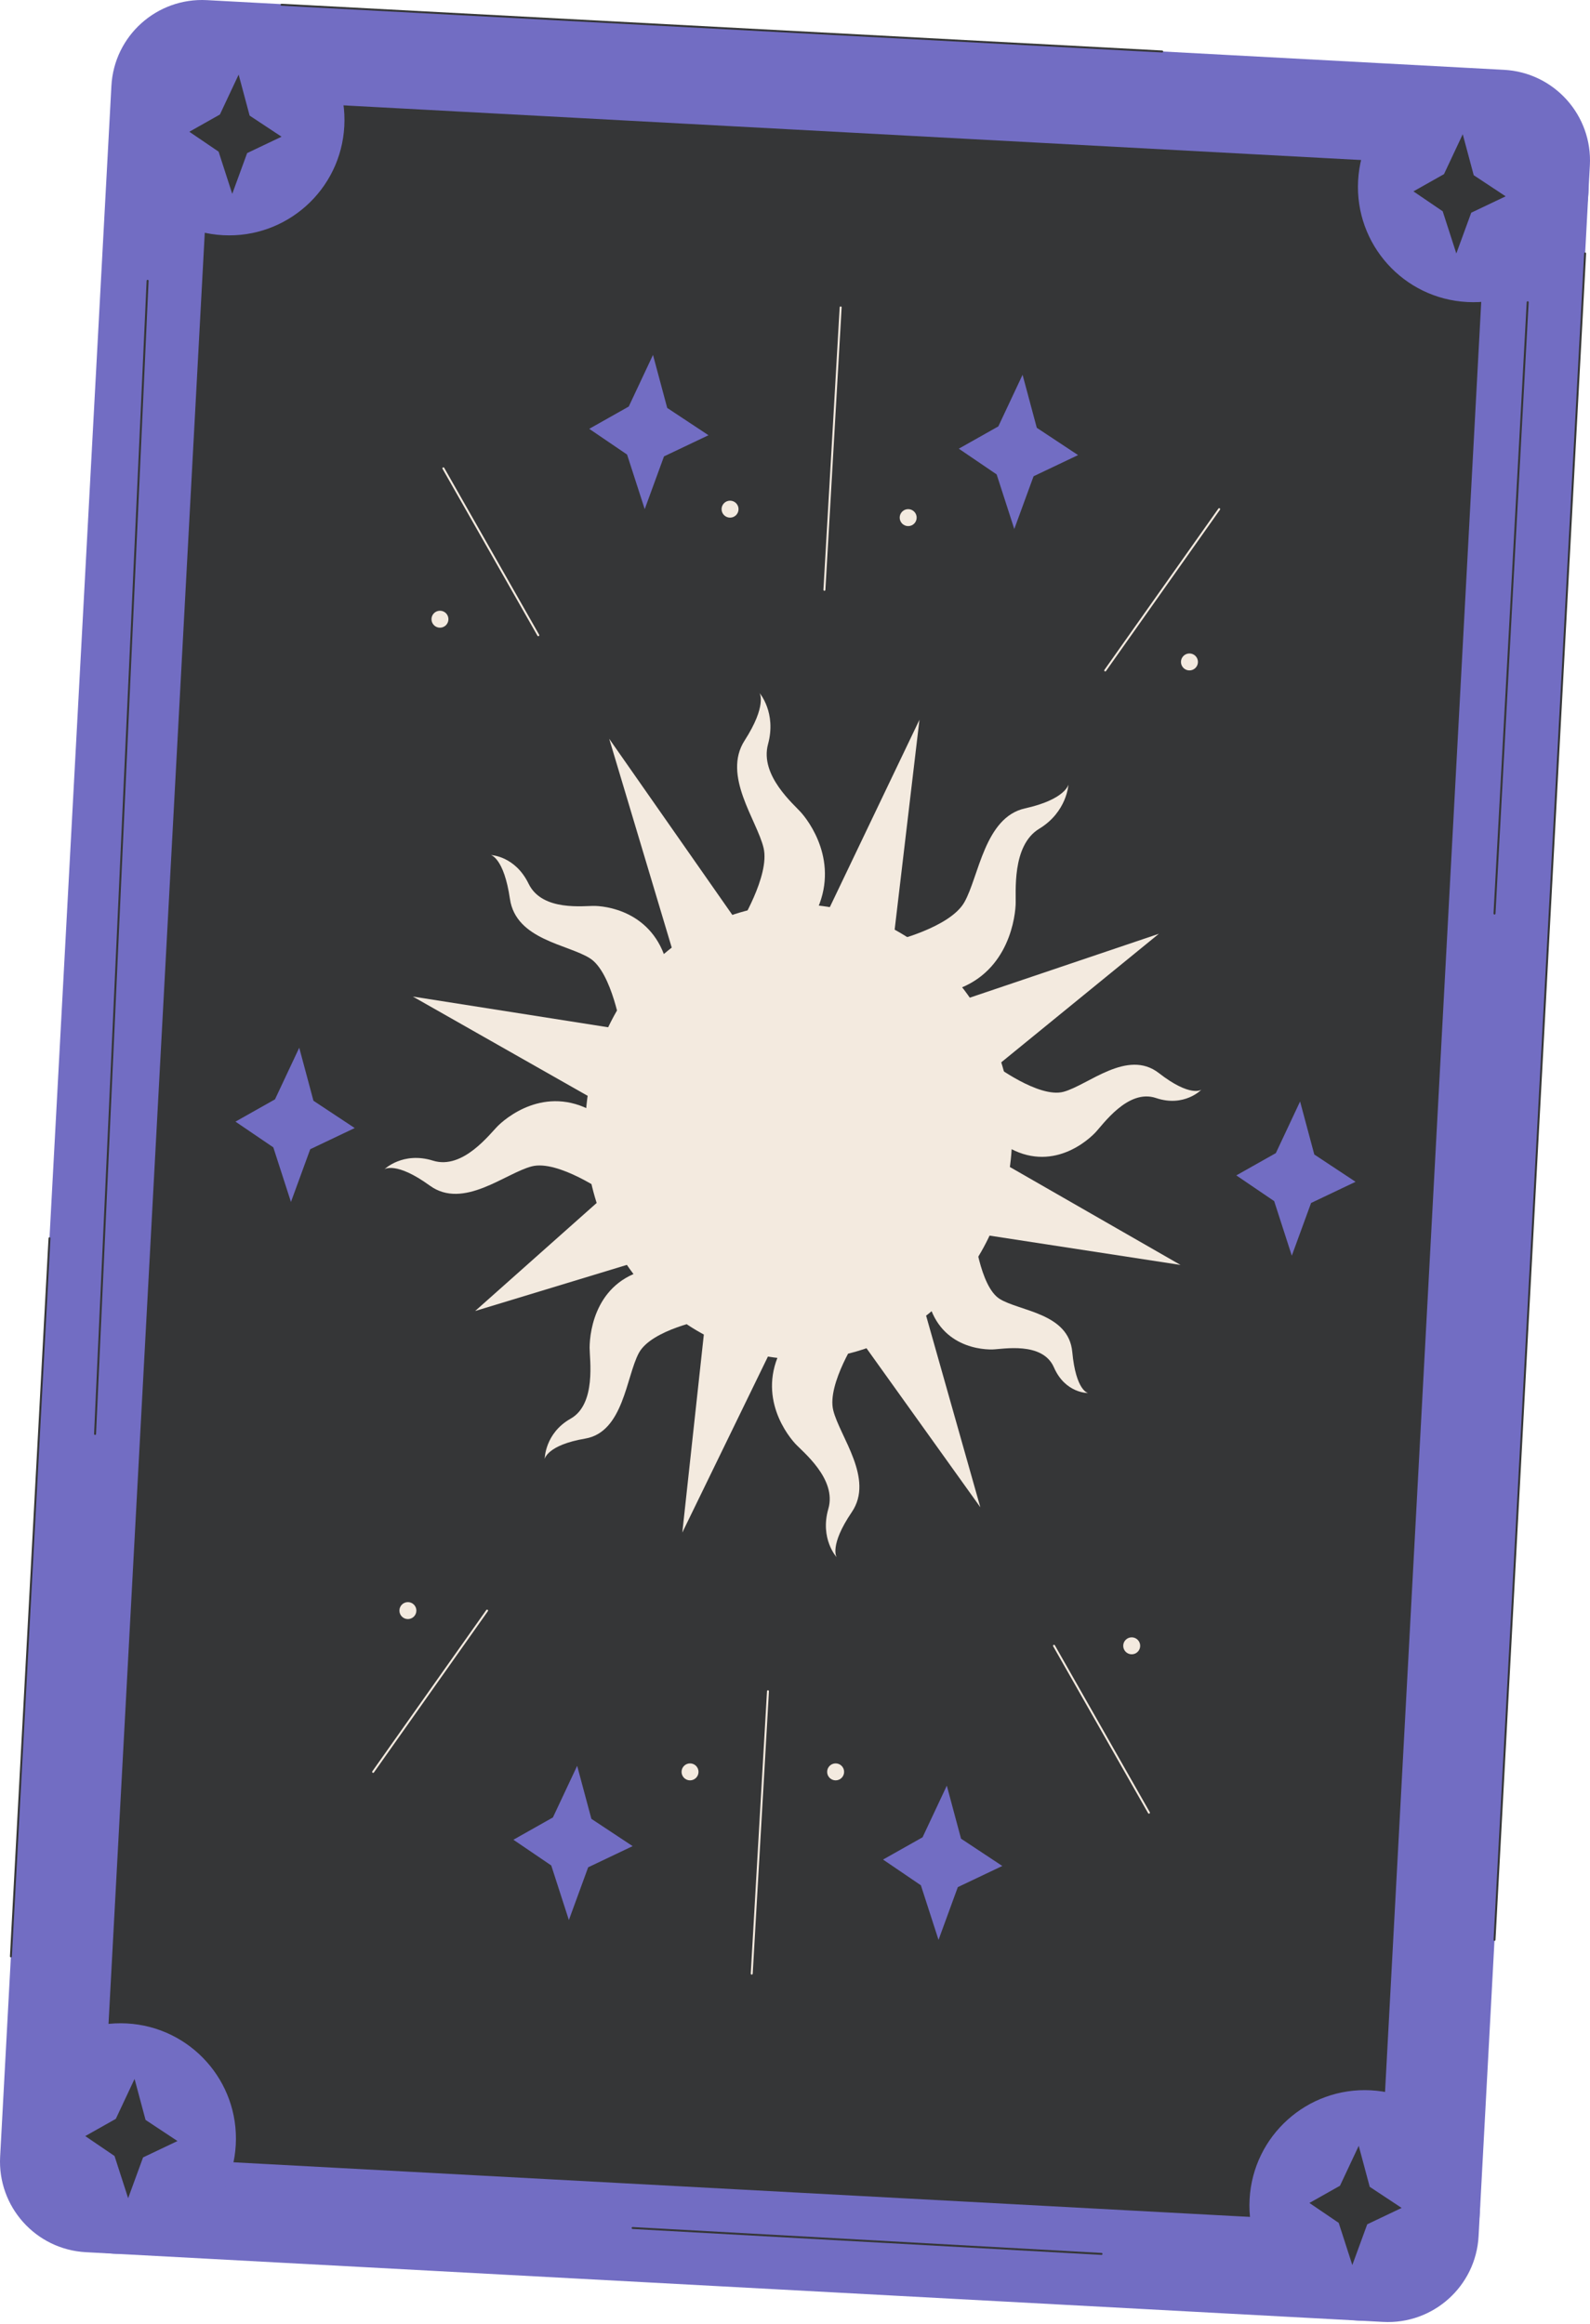<svg width="405" height="592" viewBox="0 0 405 592" fill="none" xmlns="http://www.w3.org/2000/svg">
<path d="M352.3 591.417L21.876 573.659C9.128 572.974 -0.651 562.086 0.034 549.335L28.375 21.876C29.06 9.128 39.949 -0.651 52.7 0.034L383.124 17.788C395.872 18.474 405.651 29.362 404.966 42.113L376.622 569.572C375.94 582.323 365.048 592.102 352.3 591.417Z" fill="#726DC3"/>
<path d="M327.904 565.183L48.927 550.194C36.179 549.509 26.4 538.621 27.085 525.87L52.757 48.118C53.442 35.37 64.331 25.591 77.081 26.276L356.059 41.265C368.806 41.95 378.586 52.839 377.901 65.59L352.229 543.341C351.544 556.089 340.652 565.868 327.904 565.183Z" fill="#353637"/>
<path d="M87.7 32.156C86.829 48.355 72.994 60.781 56.796 59.909C40.598 59.038 28.172 45.203 29.043 29.005C29.915 12.807 43.749 0.381 59.947 1.252C76.146 2.124 88.572 15.958 87.7 32.156Z" fill="#726DC3"/>
<path d="M404.591 49.176C403.719 65.374 389.885 77.8 373.687 76.929C357.488 76.057 345.062 62.223 345.934 46.024C346.805 29.826 360.64 17.4 376.838 18.272C393.036 19.143 405.462 32.981 404.591 49.176Z" fill="#726DC3"/>
<path d="M60.055 546.297C59.184 562.495 45.349 574.921 29.151 574.049C12.953 573.178 0.53 559.343 1.398 543.145C2.27 526.947 16.104 514.524 32.303 515.392C48.501 516.264 60.927 530.099 60.055 546.297Z" fill="#726DC3"/>
<path d="M376.95 563.328C376.078 579.526 362.244 591.949 346.046 591.081C329.847 590.209 317.425 576.375 318.293 560.176C319.164 543.978 332.999 531.555 349.197 532.424C365.395 533.295 377.821 547.133 376.95 563.328Z" fill="#726DC3"/>
<path d="M180.463 110.858L169.13 116.251L164.22 129.684L159.727 115.782L150.086 109.228L160.155 103.549L166.329 90.402L169.95 103.906L180.463 110.858Z" fill="#726DC3"/>
<path d="M274.599 115.917L263.267 121.31L258.356 134.742L253.864 120.84L244.223 114.286L254.291 108.607L260.466 95.461L264.087 108.964L274.599 115.917Z" fill="#726DC3"/>
<path d="M161.146 470.231L149.814 475.624L144.903 489.057L140.414 475.155L130.77 468.601L140.838 462.922L147.013 449.775L150.634 463.279L161.146 470.231Z" fill="#726DC3"/>
<path d="M90.353 287.326L79.021 292.719L74.11 306.152L69.618 292.247L59.977 285.693L70.045 280.017L76.22 266.867L79.841 280.374L90.353 287.326Z" fill="#726DC3"/>
<path d="M71.715 34.821L62.952 38.992L59.154 49.379L55.681 38.628L48.227 33.56L56.012 29.17L60.788 19.002L63.585 29.447L71.715 34.821Z" fill="#353637"/>
<path d="M383.512 50.006L374.749 54.177L370.951 64.564L367.478 53.814L360.023 48.746L367.809 44.356L372.585 34.188L375.382 44.629L383.512 50.006Z" fill="#353637"/>
<path d="M357.02 562.383L348.257 566.551L344.459 576.938L340.989 566.187L333.531 561.119L341.317 556.73L346.092 546.564L348.89 557.006L357.02 562.383Z" fill="#353637"/>
<path d="M45.203 545.346L36.44 549.517L32.642 559.904L29.172 549.154L21.715 544.085L29.5 539.696L34.276 529.527L37.077 539.969L45.203 545.346Z" fill="#353637"/>
<path d="M345.287 301.018L333.954 306.411L329.044 319.843L324.554 305.938L314.91 299.384L324.979 293.708L331.153 280.559L334.774 294.065L345.287 301.018Z" fill="#726DC3"/>
<path d="M255.303 475.282L243.97 480.675L239.059 494.111L234.567 480.206L224.926 473.652L234.995 467.976L241.169 454.826L244.79 468.329L255.303 475.282Z" fill="#726DC3"/>
<path d="M214.131 78.303L209.992 150.228" stroke="#F3EADF" stroke-width="0.5" stroke-miterlimit="10" stroke-linecap="round" stroke-linejoin="round"/>
<path d="M112.934 119.287L137.113 161.797" stroke="#F3EADF" stroke-width="0.5" stroke-miterlimit="10" stroke-linecap="round" stroke-linejoin="round"/>
<path d="M310.548 129.684L281.516 170.772" stroke="#F3EADF" stroke-width="0.5" stroke-miterlimit="10" stroke-linecap="round" stroke-linejoin="round"/>
<path d="M191.477 502.702L195.615 430.773" stroke="#F3EADF" stroke-width="0.5" stroke-miterlimit="10" stroke-linecap="round" stroke-linejoin="round"/>
<path d="M292.656 461.71L268.477 419.203" stroke="#F3EADF" stroke-width="0.5" stroke-miterlimit="10" stroke-linecap="round" stroke-linejoin="round"/>
<path d="M95.043 451.32L124.072 410.234" stroke="#F3EADF" stroke-width="0.5" stroke-miterlimit="10" stroke-linecap="round" stroke-linejoin="round"/>
<path d="M114.225 157.718C114.225 158.911 113.257 159.879 112.064 159.879C110.871 159.879 109.906 158.911 109.906 157.718C109.906 156.525 110.874 155.561 112.064 155.561C113.26 155.561 114.225 156.525 114.225 157.718Z" fill="#F3EADF"/>
<path d="M106.057 410.239C106.057 411.432 105.089 412.397 103.896 412.397C102.703 412.397 101.738 411.429 101.738 410.239C101.738 409.046 102.706 408.078 103.896 408.078C105.089 408.078 106.057 409.046 106.057 410.239Z" fill="#F3EADF"/>
<path d="M290.424 419.208C290.424 420.401 289.456 421.369 288.263 421.369C287.07 421.369 286.105 420.401 286.105 419.208C286.105 418.015 287.073 417.047 288.263 417.047C289.456 417.047 290.424 418.015 290.424 419.208Z" fill="#F3EADF"/>
<path d="M177.924 451.316C177.924 452.509 176.956 453.477 175.763 453.477C174.57 453.477 173.605 452.509 173.605 451.316C173.605 450.123 174.573 449.158 175.763 449.158C176.96 449.155 177.924 450.123 177.924 451.316Z" fill="#F3EADF"/>
<path d="M215.01 451.316C215.01 452.509 214.042 453.477 212.849 453.477C211.655 453.477 210.688 452.509 210.688 451.316C210.688 450.123 211.655 449.158 212.849 449.158C214.042 449.155 215.01 450.123 215.01 451.316Z" fill="#F3EADF"/>
<path d="M188.119 129.688C188.119 130.881 187.151 131.849 185.958 131.849C184.765 131.849 183.797 130.881 183.797 129.688C183.797 128.495 184.765 127.527 185.958 127.527C187.151 127.531 188.119 128.495 188.119 129.688Z" fill="#F3EADF"/>
<path d="M305.135 168.604C305.135 169.797 304.167 170.765 302.974 170.765C301.78 170.765 300.812 169.797 300.812 168.604C300.812 167.411 301.78 166.443 302.974 166.443C304.167 166.443 305.135 167.411 305.135 168.604Z" fill="#F3EADF"/>
<path d="M233.49 131.845C233.49 133.038 232.522 134.006 231.329 134.006C230.136 134.006 229.168 133.038 229.168 131.845C229.168 130.652 230.136 129.684 231.329 129.684C232.522 129.684 233.49 130.652 233.49 131.845Z" fill="#F3EADF"/>
<path d="M403.756 64.559L380.676 494.111" stroke="#353637" stroke-width="0.5" stroke-miterlimit="10" stroke-linecap="round" stroke-linejoin="round"/>
<path d="M71.711 1.209L296.025 13.117" stroke="#353637" stroke-width="0.5" stroke-miterlimit="10" stroke-linecap="round" stroke-linejoin="round"/>
<path d="M12.609 315.396L2.781 498.31" stroke="#353637" stroke-width="0.5" stroke-miterlimit="10" stroke-linecap="round" stroke-linejoin="round"/>
<path d="M37.599 71.522L24.215 365.243" stroke="#353637" stroke-width="0.5" stroke-miterlimit="10" stroke-linecap="round" stroke-linejoin="round"/>
<path d="M161.141 567.498L280.577 574.097" stroke="#353637" stroke-width="0.5" stroke-miterlimit="10" stroke-linecap="round" stroke-linejoin="round"/>
<path d="M389.13 76.981L380.676 232.691" stroke="#353637" stroke-width="0.5" stroke-miterlimit="10" stroke-linecap="round" stroke-linejoin="round"/>
<path d="M251.666 262.075C265.52 290.609 255.158 325.472 228.528 339.949C201.894 354.427 169.074 343.03 155.22 314.499C141.366 285.965 151.724 251.102 178.358 236.624C204.991 222.147 237.812 233.54 251.666 262.075Z" fill="#F3EADF"/>
<path d="M172.712 246.749L155.176 188.176L189.724 237.597C189.724 237.597 186.247 247.627 172.712 246.749Z" fill="#F3EADF"/>
<path d="M234.305 329.492L249.709 383.917L217.277 338.619C217.277 338.619 221.014 329.097 234.305 329.492Z" fill="#F3EADF"/>
<path d="M241.993 255.817L295.186 237.844L250.904 273.958C250.904 273.958 241.597 270.166 241.993 255.817Z" fill="#F3EADF"/>
<path d="M165.609 320.378L121.031 333.924L156.64 302.264C156.64 302.264 164.934 306.579 165.609 320.378Z" fill="#F3EADF"/>
<path d="M208.949 236.117L234.2 183.332L227.225 242.362C227.225 242.362 218.201 246.649 208.949 236.117Z" fill="#F3EADF"/>
<path d="M198.208 340.176L173.797 390.356L179.929 333.944C179.929 333.944 188.853 329.969 198.208 340.176Z" fill="#F3EADF"/>
<path d="M252.52 294.543L300.696 322.196L246.664 313.896C246.664 313.896 242.801 304.232 252.52 294.543Z" fill="#F3EADF"/>
<path d="M154.539 281.875L105.16 253.836L160.389 262.522C160.389 262.522 164.396 272.234 154.539 281.875Z" fill="#F3EADF"/>
<path d="M188.208 235.864C188.208 235.864 196.18 223.072 194.498 215.984C192.813 208.896 183.914 197.564 189.664 188.62C195.414 179.677 193.482 176.535 193.482 176.535C193.482 176.535 197.807 181.513 195.633 189.54C193.459 197.567 202.267 204.886 204.184 207.108C207.12 210.514 214.616 221.866 206.383 234.935C198.151 248.004 184.313 243.421 188.208 235.864Z" fill="#F3EADF"/>
<path d="M218.607 340.32C218.607 340.32 210.584 352.492 212.24 359.21C213.896 365.931 222.746 376.646 216.961 385.156C211.175 393.665 213.095 396.636 213.095 396.636C213.095 396.636 208.792 391.928 210.995 384.303C213.201 376.679 204.425 369.771 202.518 367.668C199.595 364.449 192.147 353.708 200.431 341.275C208.712 328.846 222.53 333.136 218.607 340.32Z" fill="#F3EADF"/>
<path d="M253.103 271.118C253.103 271.118 264.606 279.791 270.893 278.096C277.18 276.401 287.146 267.075 295.192 273.33C303.235 279.582 306.007 277.565 306.007 277.565C306.007 277.565 301.633 282.103 294.456 279.678C287.278 277.25 280.885 286.531 278.933 288.544C275.942 291.625 265.938 299.456 254.187 290.503C242.436 281.547 246.321 266.863 253.103 271.118Z" fill="#F3EADF"/>
<path d="M154.422 303.971C154.422 303.971 142.182 295.356 135.455 297.086C128.727 298.816 118.031 308.197 109.474 301.987C100.917 295.774 97.945 297.807 97.945 297.807C97.945 297.807 102.64 293.243 110.294 295.633C117.948 298.022 124.83 288.703 126.923 286.68C130.136 283.58 140.864 275.694 153.367 284.589C165.873 293.478 161.645 308.191 154.422 303.971Z" fill="#F3EADF"/>
<path d="M227.439 239.753C227.439 239.753 241.965 236.302 245.65 229.79C249.339 223.278 250.796 208.186 261.077 205.906C271.358 203.626 272.143 199.848 272.143 199.848C272.143 199.848 271.798 206.791 264.708 211.09C257.617 215.39 258.861 227.44 258.697 230.53C258.446 235.26 255.97 249.311 241.071 252.771C226.175 256.225 219.445 242.403 227.439 239.753Z" fill="#F3EADF"/>
<path d="M179.729 336.068C179.729 336.068 165.959 338.634 162.733 344.609C159.504 350.581 158.826 364.763 149.072 366.422C139.319 368.085 138.746 371.616 138.746 371.616C138.746 371.616 138.746 365.075 145.345 361.354C151.944 357.633 150.175 346.195 150.185 343.288C150.201 338.834 151.905 325.684 166.036 323.127C180.156 320.574 187.273 333.946 179.729 336.068Z" fill="#F3EADF"/>
<path d="M248.037 313.631C248.037 313.631 249.539 327.668 254.633 330.845C259.727 334.019 272.201 334.412 273.127 344.358C274.053 354.305 277.14 354.816 277.14 354.816C277.14 354.816 271.368 354.958 268.451 348.285C265.535 341.612 255.34 343.667 252.774 343.722C248.844 343.802 237.335 342.339 235.862 327.935C234.386 313.525 246.58 305.955 248.037 313.631Z" fill="#F3EADF"/>
<path d="M158.273 262.499C158.273 262.499 155.906 247.722 150.311 244.12C144.718 240.519 131.421 239.425 129.89 228.964C128.359 218.5 125.047 217.799 125.047 217.799C125.047 217.799 131.179 217.966 134.653 225.112C138.122 232.257 148.857 230.662 151.587 230.749C155.765 230.881 168.094 233.042 170.451 248.201C172.805 263.358 160.244 270.616 158.273 262.499Z" fill="#F3EADF"/>
</svg>
